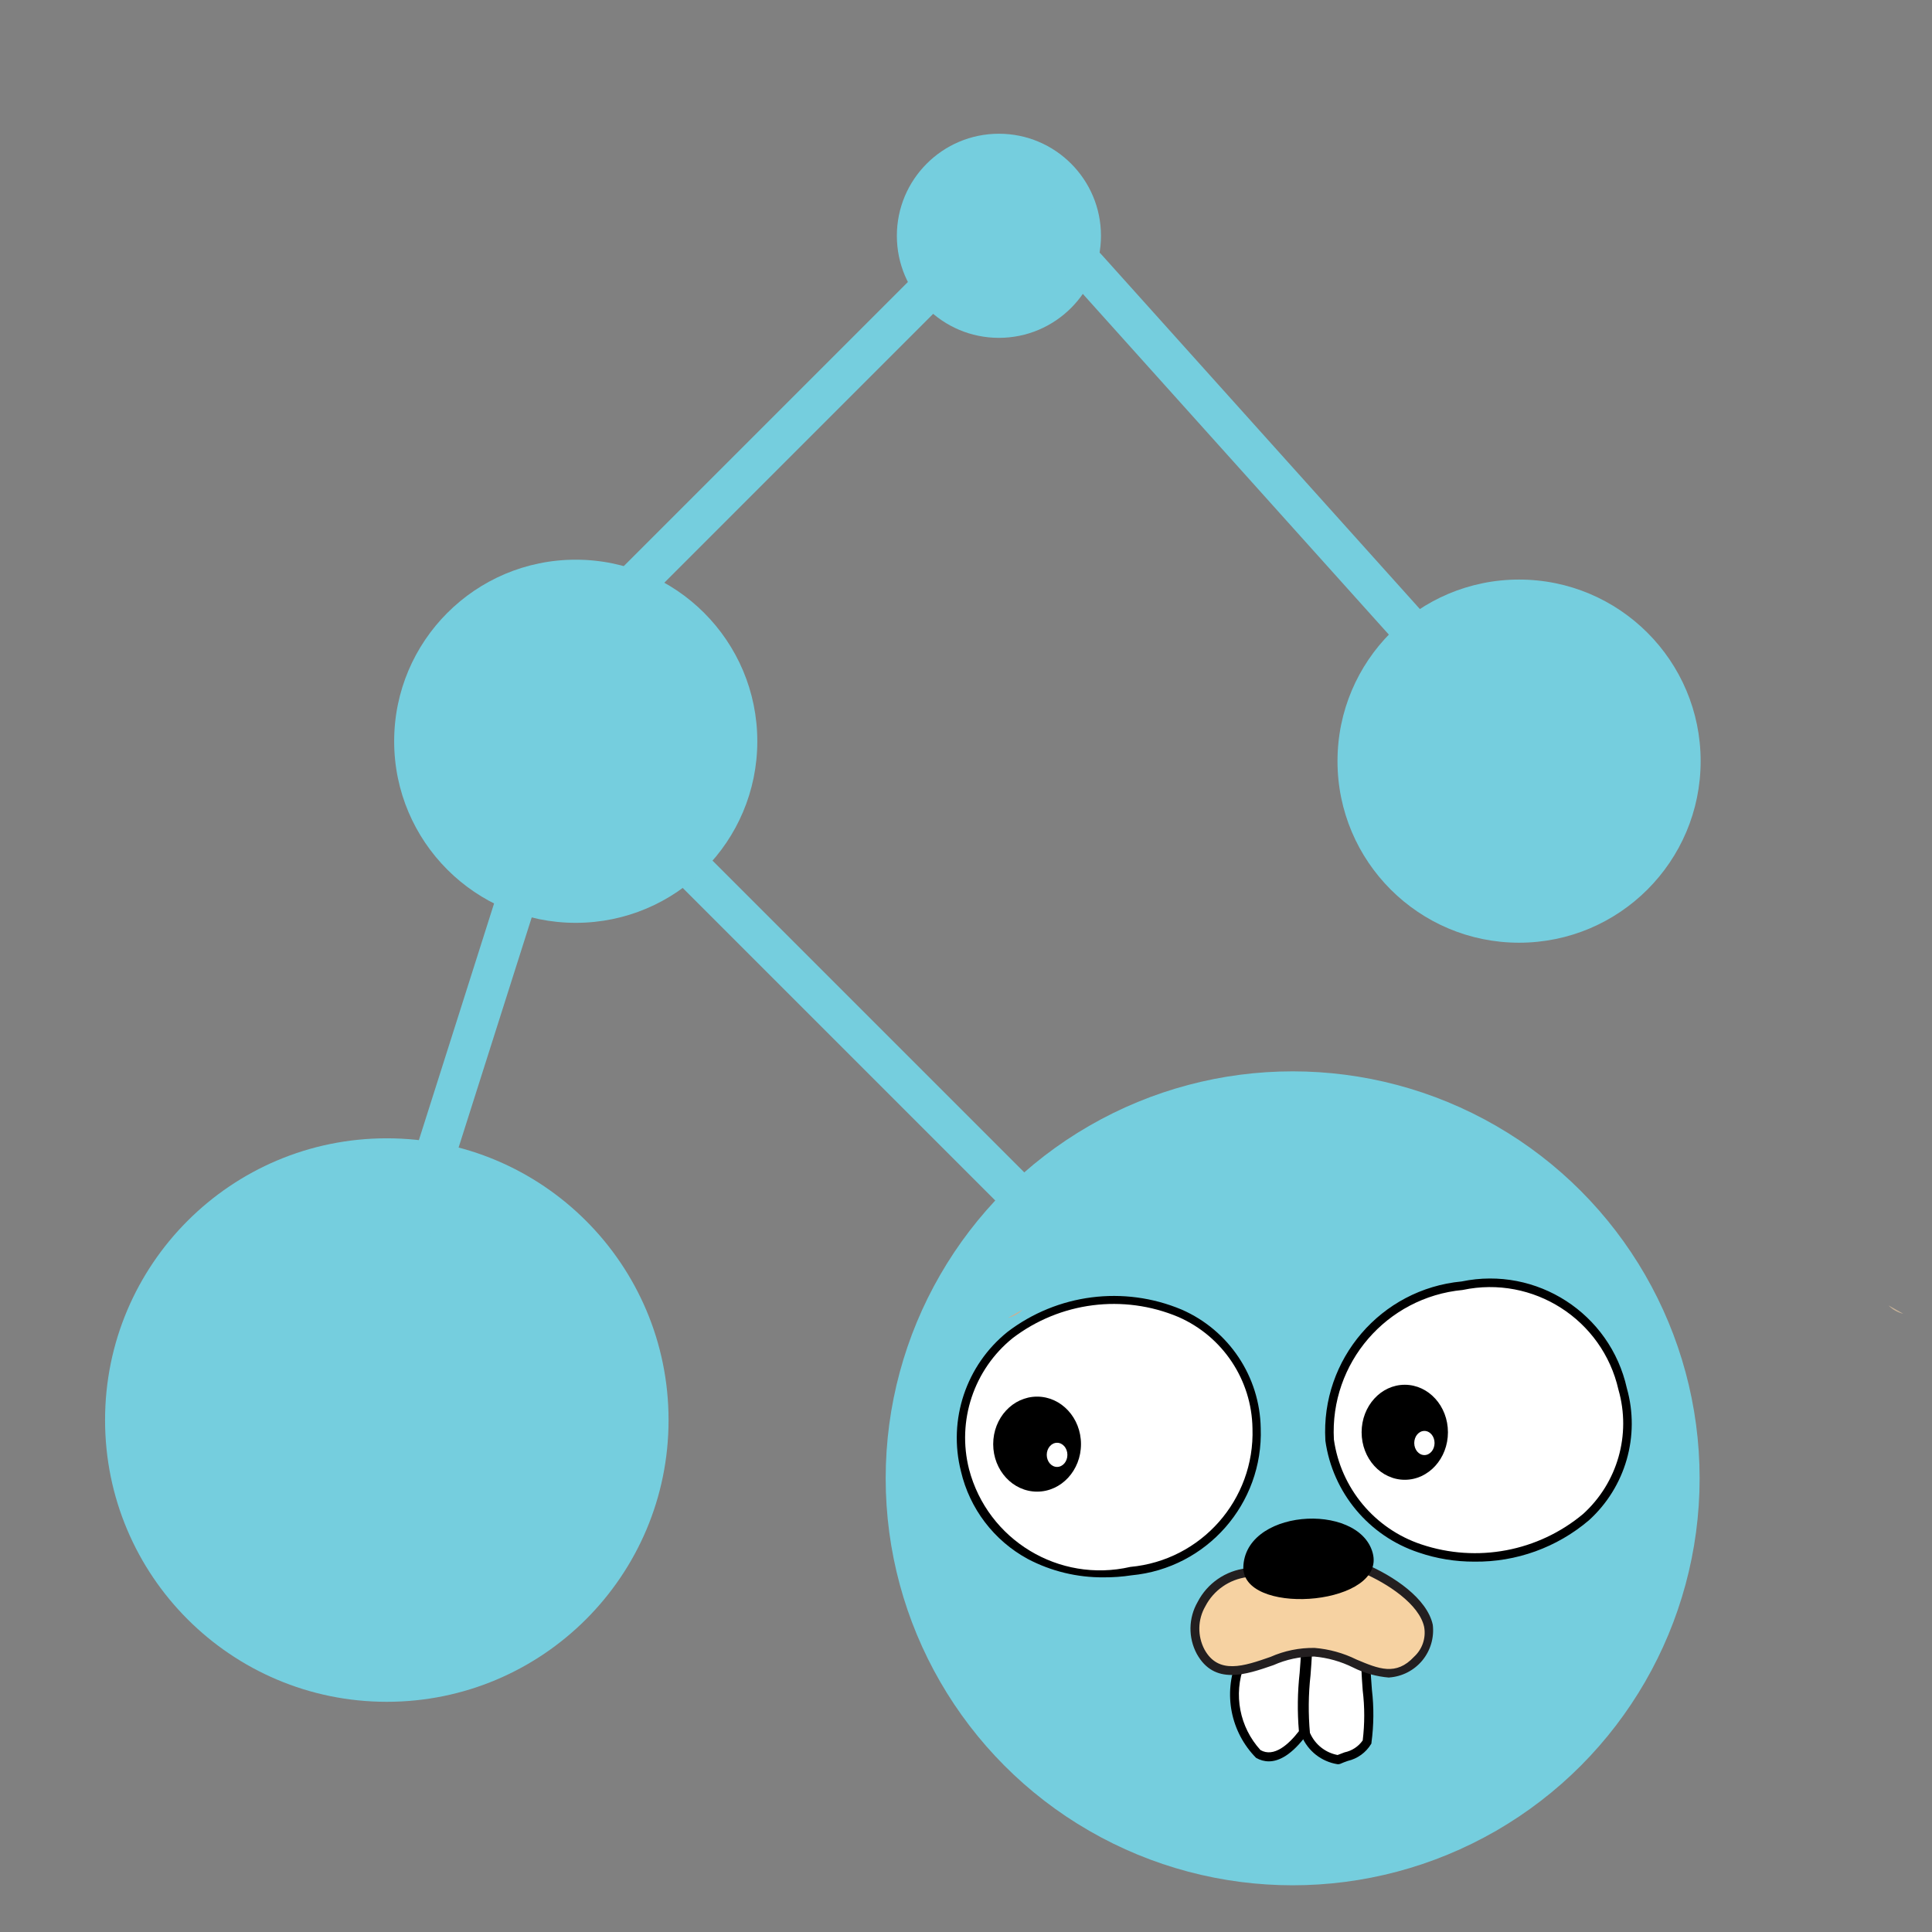 <?xml version="1.0" encoding="UTF-8" standalone="no" ?>
<!DOCTYPE svg PUBLIC "-//W3C//DTD SVG 1.1//EN" "http://www.w3.org/Graphics/SVG/1.1/DTD/svg11.dtd">
<svg xmlns="http://www.w3.org/2000/svg" xmlns:xlink="http://www.w3.org/1999/xlink" version="1.1" width="1080" height="1080" viewBox="0 0 1080 1080" xml:space="preserve">
<rect x="0" y="0" width="1080" height="1080" fill="#808080" stroke="none"/>
<desc>Created with Fabric.js 5.2.4</desc>
<defs>
</defs>
<rect x="0" y="0" width="100%" height="100%" fill="transparent"></rect>
<g transform="matrix(1 0 0 1 540 540)" id="7e8c7a8e-c88b-4e7a-9cef-de187f9d2a67"  >
</g>
<g transform="matrix(1 0 0 1 540 540)" id="82570577-bd1b-4c8d-a620-91c6ad7edd93"  >
<rect style="stroke: none; stroke-width: 1; stroke-dasharray: none; stroke-linecap: butt; stroke-dashoffset: 0; stroke-linejoin: miter; stroke-miterlimit: 4; fill: rgb(255,255,255); fill-rule: nonzero; opacity: 1; visibility: hidden;" vector-effect="non-scaling-stroke"  x="-540" y="-540" rx="0" ry="0" width="1080" height="1080" />
</g>
<g transform="matrix(0 0 0 0 0 0)"  >
<g style=""   >
</g>
</g>
<g transform="matrix(1 0 0 1 540 540)"  >
<rect style="stroke: none; stroke-width: 1; stroke-dasharray: none; stroke-linecap: butt; stroke-dashoffset: 0; stroke-linejoin: miter; stroke-miterlimit: 4; fill: rgb(255,255,255); fill-rule: nonzero; opacity: 1; visibility: hidden;" vector-effect="non-scaling-stroke"  x="-540" y="-540" rx="0" ry="0" width="1080" height="1080" />
</g>
<g transform="matrix(1.63 0 0 1.63 558.4 131.81)"  >
<circle style="stroke: rgb(0,0,0); stroke-width: 0; stroke-dasharray: none; stroke-linecap: butt; stroke-dashoffset: 0; stroke-linejoin: miter; stroke-miterlimit: 4; fill: rgb(117,206,222); fill-rule: nonzero; opacity: 1;" vector-effect="non-scaling-stroke"  cx="0" cy="0" r="35" />
</g>
<g transform="matrix(2.9 0 0 2.9 849.17 425.48)"  >
<circle style="stroke: rgb(0,0,0); stroke-width: 0; stroke-dasharray: none; stroke-linecap: butt; stroke-dashoffset: 0; stroke-linejoin: miter; stroke-miterlimit: 4; fill: rgb(117,206,222); fill-rule: nonzero; opacity: 1;" vector-effect="non-scaling-stroke"  cx="0" cy="0" r="35" />
</g>
<g transform="matrix(4.5 0 0 4.5 216.23 793.82)"  >
<circle style="stroke: rgb(0,0,0); stroke-width: 0; stroke-dasharray: none; stroke-linecap: butt; stroke-dashoffset: 0; stroke-linejoin: miter; stroke-miterlimit: 4; fill: rgb(117,206,222); fill-rule: nonzero; opacity: 1;" vector-effect="non-scaling-stroke"  cx="0" cy="0" r="35" />
</g>
<g transform="matrix(6.5 0 0 6.5 722.6 826.39)"  >
<circle style="stroke: rgb(0,0,0); stroke-width: 0; stroke-dasharray: none; stroke-linecap: butt; stroke-dashoffset: 0; stroke-linejoin: miter; stroke-miterlimit: 4; fill: rgb(117,206,222); fill-rule: nonzero; opacity: 1;" vector-effect="non-scaling-stroke"  cx="0" cy="0" r="35" />
</g>
<g transform="matrix(3.64 -3.64 0.71 0.71 402.91 278.21)"  >
<path style="stroke: rgb(0,0,0); stroke-width: 0; stroke-dasharray: none; stroke-linecap: butt; stroke-dashoffset: 0; stroke-linejoin: miter; stroke-miterlimit: 4; fill: rgb(117,206,222); fill-rule: nonzero; opacity: 1;" vector-effect="non-scaling-stroke"  transform=" translate(-50, -50)" d="M 94.75 50 C 94.75 56.213 89.514 61.25 83.054 61.25 L 16.946 61.25 C 10.486 61.25 5.25 56.213 5.25 50 L 5.25 50 C 5.25 43.787 10.486 38.75 16.946 38.75 L 83.053 38.75 C 89.514 38.75 94.75 43.787 94.75 50 L 94.75 50 z" stroke-linecap="round" />
</g>
<g transform="matrix(1.56 -4.91 0.95 0.3 256.77 603.18)"  >
<path style="stroke: rgb(0,0,0); stroke-width: 0; stroke-dasharray: none; stroke-linecap: butt; stroke-dashoffset: 0; stroke-linejoin: miter; stroke-miterlimit: 4; fill: rgb(117,206,222); fill-rule: nonzero; opacity: 1;" vector-effect="non-scaling-stroke"  transform=" translate(-50, -50)" d="M 94.75 50 C 94.75 56.213 89.514 61.25 83.054 61.25 L 16.946 61.25 C 10.486 61.25 5.25 56.213 5.25 50 L 5.25 50 C 5.25 43.787 10.486 38.75 16.946 38.75 L 83.053 38.75 C 89.514 38.75 94.75 43.787 94.75 50 L 94.75 50 z" stroke-linecap="round" />
</g>
<g transform="matrix(-3.64 -3.64 0.71 -0.71 494.41 593.17)"  >
<path style="stroke: rgb(0,0,0); stroke-width: 0; stroke-dasharray: none; stroke-linecap: butt; stroke-dashoffset: 0; stroke-linejoin: miter; stroke-miterlimit: 4; fill: rgb(117,206,222); fill-rule: nonzero; opacity: 1;" vector-effect="non-scaling-stroke"  transform=" translate(-50, -50)" d="M 94.75 50 C 94.75 56.213 89.514 61.25 83.054 61.25 L 16.946 61.25 C 10.486 61.25 5.25 56.213 5.25 50 L 5.25 50 C 5.25 43.787 10.486 38.75 16.946 38.75 L 83.053 38.75 C 89.514 38.75 94.75 43.787 94.75 50 L 94.75 50 z" stroke-linecap="round" />
</g>
<g transform="matrix(-3.44 -3.83 0.74 -0.67 722.25 277.69)"  >
<path style="stroke: rgb(0,0,0); stroke-width: 0; stroke-dasharray: none; stroke-linecap: butt; stroke-dashoffset: 0; stroke-linejoin: miter; stroke-miterlimit: 4; fill: rgb(117,206,222); fill-rule: nonzero; opacity: 1;" vector-effect="non-scaling-stroke"  transform=" translate(-50, -50)" d="M 94.75 50 C 94.75 56.213 89.514 61.25 83.054 61.25 L 16.946 61.25 C 10.486 61.25 5.25 56.213 5.25 50 L 5.25 50 C 5.25 43.787 10.486 38.75 16.946 38.75 L 83.053 38.75 C 89.514 38.75 94.75 43.787 94.75 50 L 94.75 50 z" stroke-linecap="round" />
</g>
<g transform="matrix(25 0 0 25 567.53 734.44)"  >
<path style="stroke: none; stroke-width: 1; stroke-dasharray: none; stroke-linecap: butt; stroke-dashoffset: 0; stroke-linejoin: miter; stroke-miterlimit: 4; fill: rgb(198,177,152); fill-rule: evenodd; opacity: 1;" vector-effect="non-scaling-stroke"  transform=" translate(-6.15, -17.06)" d="M 5.987 17.15 C 6.113 17.122 6.227 17.058 6.316 16.965" stroke-linecap="round" />
</g>
<g transform="matrix(25 0 0 25 1059.87 731.99)"  >
<path style="stroke: none; stroke-width: 1; stroke-dasharray: none; stroke-linecap: butt; stroke-dashoffset: 0; stroke-linejoin: miter; stroke-miterlimit: 4; fill: rgb(198,177,152); fill-rule: evenodd; opacity: 1;" vector-effect="non-scaling-stroke"  transform=" translate(-25.85, -16.95)" d="M 26.013 17.046 C 25.887 17.018 25.773 16.954 25.684 16.861" stroke-linecap="round" />
</g>
<g transform="matrix(31.54 0 0 31.54 826.42 794.35)"  >
<path style="stroke: none; stroke-width: 1; stroke-dasharray: none; stroke-linecap: butt; stroke-dashoffset: 0; stroke-linejoin: miter; stroke-miterlimit: 4; fill: rgb(255,255,255); fill-rule: evenodd; opacity: 1;" vector-effect="non-scaling-stroke"  transform=" translate(-18.87, -5.99)" d="M 16.242 6.329 C 16.81 9.629 22.212 8.76 21.436 5.429 C 20.736 2.441 16.053 3.268 16.242 6.329" stroke-linecap="round" />
</g>
<g transform="matrix(31.54 0 0 31.54 826.46 793.96)"  >
<path style="stroke: none; stroke-width: 1; stroke-dasharray: none; stroke-linecap: butt; stroke-dashoffset: 0; stroke-linejoin: miter; stroke-miterlimit: 4; fill: rgb(0,0,0); fill-rule: nonzero; opacity: 1;" vector-effect="non-scaling-stroke"  transform=" translate(-18.88, -5.98)" d="M 18.808 8.485 C 18.472 8.486 18.138 8.432 17.82 8.323 C 16.937 8.031 16.296 7.262 16.167 6.341 L 16.167 6.333 C 16.084 4.898 17.152 3.654 18.583 3.519 C 19.912 3.243 21.215 4.086 21.51 5.41 C 21.749 6.255 21.488 7.163 20.837 7.753 C 20.271 8.234 19.551 8.494 18.808 8.485 Z M 16.318 6.32 C 16.44 7.184 17.042 7.905 17.87 8.18 C 18.854 8.51 19.939 8.305 20.735 7.64 C 21.346 7.086 21.589 6.233 21.362 5.44 C 21.081 4.194 19.85 3.405 18.6 3.67 C 17.251 3.798 16.244 4.967 16.318 6.32 Z" stroke-linecap="round" />
</g>
<g transform="matrix(31.54 0 0 31.54 620.41 803.31)"  >
<path style="stroke: none; stroke-width: 1; stroke-dasharray: none; stroke-linecap: butt; stroke-dashoffset: 0; stroke-linejoin: miter; stroke-miterlimit: 4; fill: rgb(255,255,255); fill-rule: evenodd; opacity: 1;" vector-effect="non-scaling-stroke"  transform=" translate(-12.34, -6.26)" d="M 9.788 6.863 C 10.524 9.74 15.13 9 14.956 6.118 C 14.748 2.662 9.083 3.329 9.787 6.863" stroke-linecap="round" />
</g>
<g transform="matrix(31.54 0 0 31.54 619.94 803.18)"  >
<path style="stroke: none; stroke-width: 1; stroke-dasharray: none; stroke-linecap: butt; stroke-dashoffset: 0; stroke-linejoin: miter; stroke-miterlimit: 4; fill: rgb(0,0,0); fill-rule: nonzero; opacity: 1;" vector-effect="non-scaling-stroke"  transform=" translate(-12.34, -6.27)" d="M 12.245 8.761 C 11.777 8.765 11.314 8.653 10.9 8.435 C 10.302 8.11 9.871 7.545 9.716 6.882 L 9.716 6.882 C 9.484 5.967 9.807 5.001 10.542 4.41 C 11.426 3.736 12.604 3.585 13.629 4.016 C 14.466 4.382 15.013 5.202 15.029 6.116 C 15.077 7.455 14.073 8.599 12.739 8.725 C 12.576 8.75 12.41 8.762 12.245 8.761 Z M 9.86 6.847 C 10.19 8.101 11.455 8.866 12.718 8.576 C 13.976 8.46 14.925 7.384 14.883 6.122 C 14.87 5.263 14.356 4.49 13.569 4.146 C 12.594 3.736 11.475 3.879 10.634 4.52 C 9.943 5.077 9.641 5.987 9.86 6.847 Z" stroke-linecap="round" />
</g>
<g transform="matrix(31.54 0 0 31.54 747.46 951.74)"  >
<path style="stroke: none; stroke-width: 1; stroke-dasharray: none; stroke-linecap: butt; stroke-dashoffset: 0; stroke-linejoin: miter; stroke-miterlimit: 4; fill: rgb(255,255,255); fill-rule: evenodd; opacity: 1;" vector-effect="non-scaling-stroke"  transform=" translate(-16.37, -10.98)" d="M 16.894 10.294 C 16.941 10.749 16.947 11.207 16.91 11.663 C 16.8 11.87 16.585 11.892 16.4 11.976 C 16.144 11.936 15.926 11.766 15.825 11.527 C 15.797 11.01 15.811 10.492 15.866 9.978 Z" stroke-linecap="round" />
</g>
<g transform="matrix(31.54 0 0 31.54 747.41 951.6)"  >
<path style="stroke: none; stroke-width: 1; stroke-dasharray: none; stroke-linecap: butt; stroke-dashoffset: 0; stroke-linejoin: miter; stroke-miterlimit: 4; fill: rgb(0,0,0); fill-rule: nonzero; opacity: 1;" vector-effect="non-scaling-stroke"  transform=" translate(-16.38, -10.96)" d="M 16.411 12.057 L 16.388 12.057 C 16.104 12.012 15.863 11.823 15.753 11.557 L 15.753 11.547 L 15.753 11.536 C 15.72 11.182 15.723 10.826 15.762 10.473 C 15.775 10.31 15.788 10.142 15.793 9.973 L 15.793 9.873 L 16.974 10.235 L 16.974 10.293 C 16.974 10.435 16.986 10.582 16.998 10.737 C 17.035 11.049 17.032 11.365 16.99 11.676 L 16.99 11.688 L 16.984 11.699 C 16.892 11.851 16.743 11.959 16.57 11.999 C 16.523 12.016 16.479 12.031 16.436 12.051 Z M 15.902 11.506 C 15.991 11.708 16.173 11.853 16.39 11.894 C 16.431 11.877 16.473 11.862 16.513 11.847 C 16.643 11.82 16.758 11.745 16.835 11.636 C 16.871 11.341 16.871 11.044 16.835 10.749 C 16.825 10.612 16.815 10.481 16.812 10.349 L 15.937 10.081 C 15.93 10.217 15.92 10.352 15.91 10.481 C 15.872 10.821 15.869 11.165 15.9 11.506 Z" stroke-linecap="round" />
</g>
<g transform="matrix(31.54 0 0 31.54 579.74 807.28)"  >
<ellipse style="stroke: none; stroke-width: 1; stroke-dasharray: none; stroke-linecap: butt; stroke-dashoffset: 0; stroke-linejoin: miter; stroke-miterlimit: 4; fill: rgb(0,0,0); fill-rule: nonzero; opacity: 1;" vector-effect="non-scaling-stroke"  cx="0" cy="0" rx="0.778" ry="0.842" />
</g>
<g transform="matrix(31.54 0 0 31.54 590.91 813.27)"  >
<ellipse style="stroke: none; stroke-width: 1; stroke-dasharray: none; stroke-linecap: butt; stroke-dashoffset: 0; stroke-linejoin: miter; stroke-miterlimit: 4; fill: rgb(255,255,255); fill-rule: nonzero; opacity: 1;" vector-effect="non-scaling-stroke"  cx="0" cy="0" rx="0.183" ry="0.214" />
</g>
<g transform="matrix(31.54 0 0 31.54 785.28 800.65)"  >
<ellipse style="stroke: none; stroke-width: 1; stroke-dasharray: none; stroke-linecap: butt; stroke-dashoffset: 0; stroke-linejoin: miter; stroke-miterlimit: 4; fill: rgb(0,0,0); fill-rule: nonzero; opacity: 1;" vector-effect="non-scaling-stroke"  cx="0" cy="0" rx="0.765" ry="0.842" />
</g>
<g transform="matrix(31.54 0 0 31.54 796.25 806.65)"  >
<ellipse style="stroke: none; stroke-width: 1; stroke-dasharray: none; stroke-linecap: butt; stroke-dashoffset: 0; stroke-linejoin: miter; stroke-miterlimit: 4; fill: rgb(255,255,255); fill-rule: nonzero; opacity: 1;" vector-effect="non-scaling-stroke"  cx="0" cy="0" rx="0.18" ry="0.214" />
</g>
<g transform="matrix(31.54 0 0 31.54 710.37 950.8)"  >
<path style="stroke: none; stroke-width: 1; stroke-dasharray: none; stroke-linecap: butt; stroke-dashoffset: 0; stroke-linejoin: miter; stroke-miterlimit: 4; fill: rgb(255,255,255); fill-rule: evenodd; opacity: 1;" vector-effect="non-scaling-stroke"  transform=" translate(-15.19, -10.94)" d="M 14.671 10.247 C 14.332 11.069 14.86 12.714 15.781 11.501 C 15.753 10.984 15.767 10.466 15.822 9.952 Z" stroke-linecap="round" />
</g>
<g transform="matrix(31.54 0 0 31.54 710.04 950.45)"  >
<path style="stroke: none; stroke-width: 1; stroke-dasharray: none; stroke-linecap: butt; stroke-dashoffset: 0; stroke-linejoin: miter; stroke-miterlimit: 4; fill: rgb(0,0,0); fill-rule: nonzero; opacity: 1;" vector-effect="non-scaling-stroke"  transform=" translate(-15.19, -10.93)" d="M 15.166 12.013 C 15.087 12.013 15.009 11.991 14.94 11.951 C 14.489 11.494 14.355 10.812 14.599 10.218 L 14.614 10.182 L 15.9 9.85 L 15.9 9.95 C 15.895 10.12 15.881 10.29 15.868 10.45 C 15.829 10.792 15.826 11.138 15.858 11.481 L 15.858 11.513 L 15.839 11.539 C 15.574 11.9 15.345 12.013 15.166 12.013 Z M 14.73 10.313 C 14.535 10.827 14.647 11.407 15.018 11.813 C 15.256 11.949 15.518 11.713 15.699 11.478 C 15.67 11.135 15.674 10.789 15.712 10.447 C 15.722 10.318 15.732 10.186 15.739 10.055 Z" stroke-linecap="round" />
</g>
<g transform="matrix(31.54 0 0 31.54 733.95 905.79)"  >
<path style="stroke: none; stroke-width: 1; stroke-dasharray: none; stroke-linecap: butt; stroke-dashoffset: 0; stroke-linejoin: miter; stroke-miterlimit: 4; fill: rgb(246,210,162); fill-rule: evenodd; opacity: 1;" vector-effect="non-scaling-stroke"  transform=" translate(-15.95, -9.51)" d="M 14.787 8.663 C 14.467 8.693 14.181 8.875 14.018 9.153 C 13.855 9.43 13.836 9.769 13.966 10.063 C 14.401 10.851 15.373 9.993 15.979 10.074 C 16.679 10.088 17.247 10.811 17.806 10.205 C 18.428 9.531 17.538 8.874 16.842 8.581 Z" stroke-linecap="round" />
</g>
<g transform="matrix(31.54 0 0 31.54 733.44 905.74)"  >
<path style="stroke: none; stroke-width: 1; stroke-dasharray: none; stroke-linecap: butt; stroke-dashoffset: 0; stroke-linejoin: miter; stroke-miterlimit: 4; fill: rgb(35,31,32); fill-rule: nonzero; opacity: 1;" vector-effect="non-scaling-stroke"  transform=" translate(-15.94, -9.51)" d="M 17.308 10.526 C 17.085 10.508 16.867 10.448 16.667 10.347 C 16.451 10.24 16.218 10.174 15.978 10.153 L 15.969 10.153 C 15.724 10.153 15.481 10.205 15.257 10.305 C 14.766 10.475 14.209 10.667 13.897 10.105 C 13.743 9.817 13.749 9.471 13.911 9.188 C 14.082 8.855 14.408 8.63 14.78 8.588 L 14.78 8.588 L 16.857 8.5 L 16.873 8.507 C 17.39 8.725 17.979 9.124 18.08 9.59 C 18.107 9.817 18.04 10.046 17.894 10.223 C 17.748 10.399 17.536 10.508 17.308 10.524 Z M 15.985 10 C 16.243 10.021 16.496 10.091 16.728 10.206 C 17.121 10.371 17.428 10.501 17.749 10.156 C 17.895 10.022 17.962 9.823 17.927 9.628 C 17.84 9.228 17.285 8.859 16.827 8.664 L 14.791 8.745 C 14.474 8.785 14.196 8.978 14.049 9.262 C 13.912 9.498 13.907 9.788 14.034 10.029 C 14.282 10.478 14.734 10.323 15.204 10.159 C 15.45 10.05 15.716 9.996 15.985 10 Z" stroke-linecap="round" />
</g>
<g transform="matrix(31.54 0 0 31.54 731.37 871.33)"  >
<path style="stroke: none; stroke-width: 1; stroke-dasharray: none; stroke-linecap: butt; stroke-dashoffset: 0; stroke-linejoin: miter; stroke-miterlimit: 4; fill: rgb(0,0,0); fill-rule: evenodd; opacity: 1;" vector-effect="non-scaling-stroke"  transform=" translate(-15.86, -8.42)" d="M 14.708 8.63 C 14.661 7.535 16.75 7.4 17 8.315 C 17.25 9.23 14.814 9.443 14.711 8.631 Z" stroke-linecap="round" />
</g>
<g transform="matrix(2.9 0 0 2.9 321.84 414.37)"  >
<circle style="stroke: rgb(0,0,0); stroke-width: 0; stroke-dasharray: none; stroke-linecap: butt; stroke-dashoffset: 0; stroke-linejoin: miter; stroke-miterlimit: 4; fill: rgb(117,206,222); fill-rule: nonzero; opacity: 1;" vector-effect="non-scaling-stroke"  cx="0" cy="0" r="35" />
</g>
</svg>